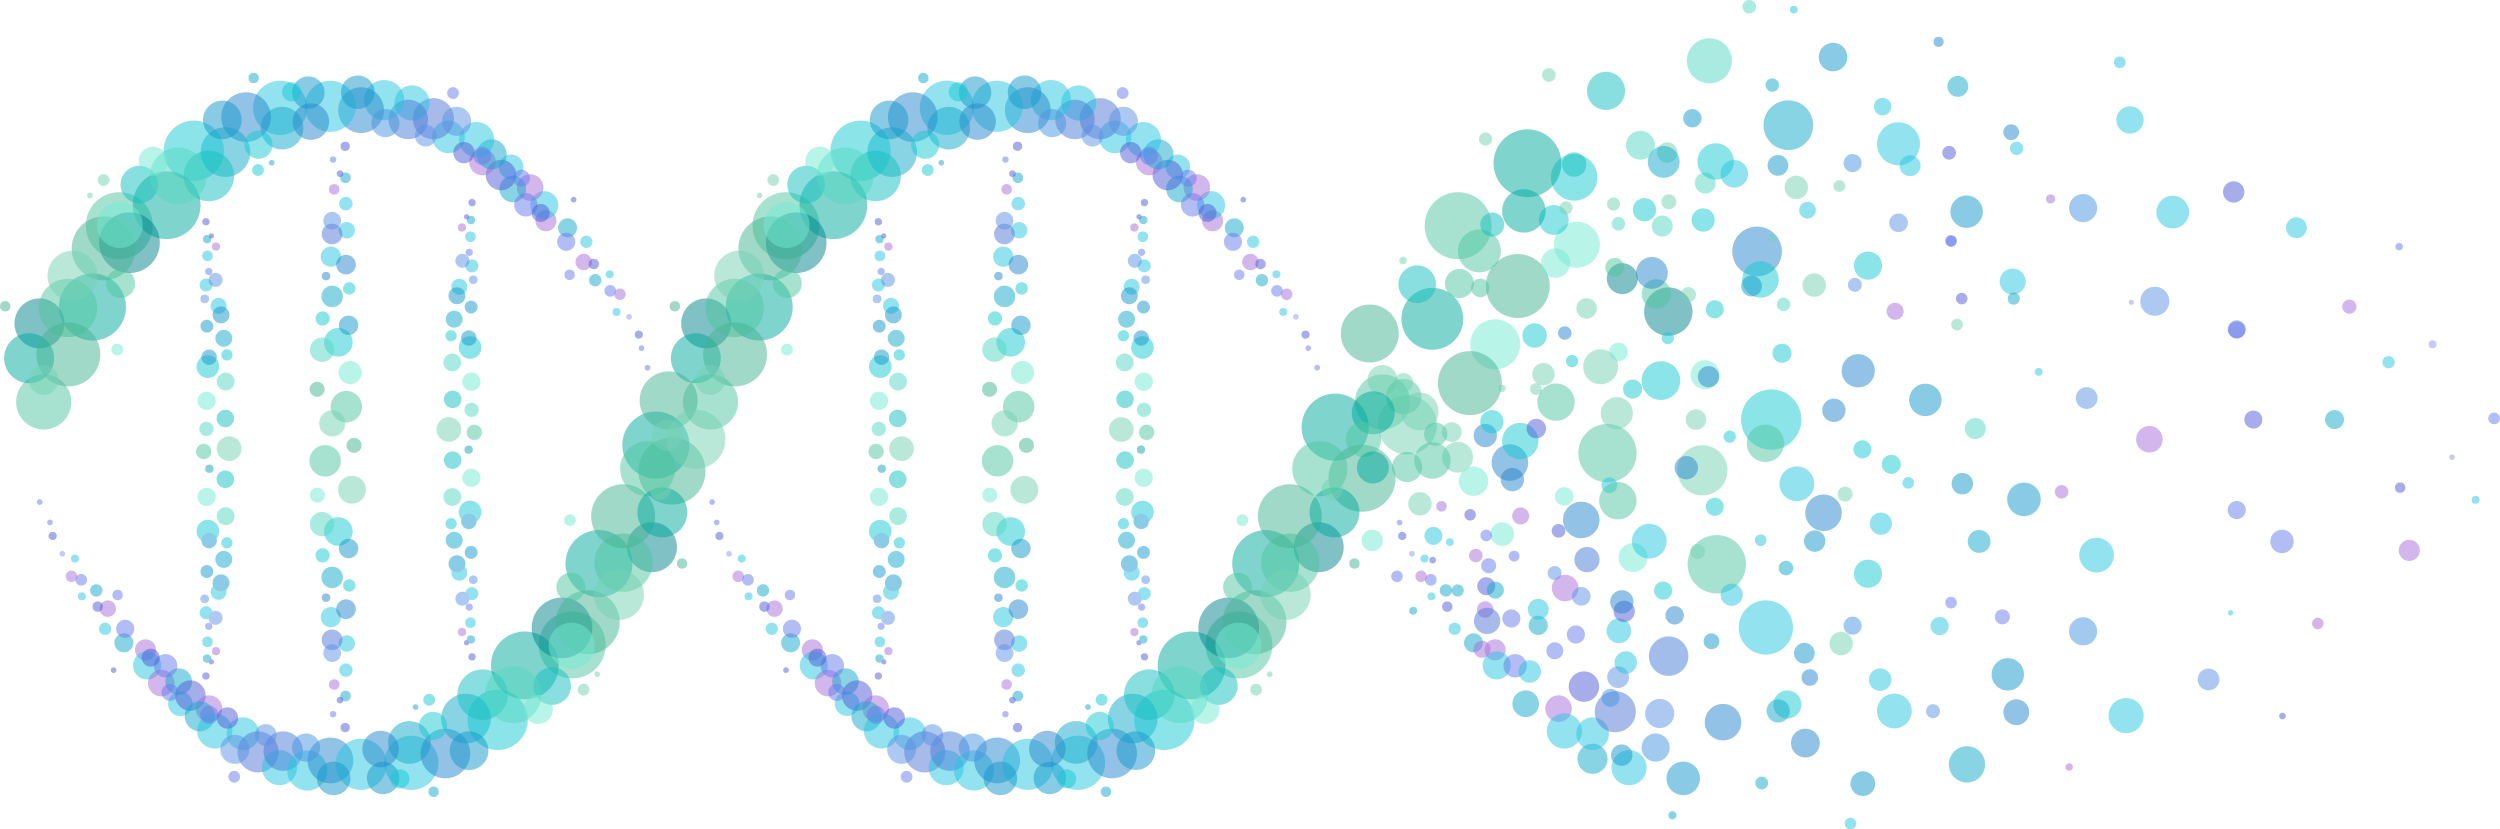 <svg id="Layer_1" data-name="Layer 1" xmlns="http://www.w3.org/2000/svg" viewBox="0 0 914.65 303.45"><defs><style>.cls-1,.cls-33{fill:#a66edb;}.cls-1,.cls-10,.cls-11,.cls-12,.cls-13,.cls-14,.cls-15,.cls-16,.cls-17,.cls-18,.cls-19,.cls-2,.cls-20,.cls-21,.cls-22,.cls-3,.cls-4,.cls-5,.cls-6,.cls-7,.cls-8,.cls-9{opacity:0.5;}.cls-2,.cls-25{fill:#27c6e0;}.cls-26,.cls-3{fill:#12aacd;}.cls-24,.cls-4{fill:#505bd8;}.cls-5{fill:#5177d6;}.cls-6{fill:#487cd8;}.cls-7{fill:#2786cc;}.cls-27,.cls-8{fill:#16cad3;}.cls-28,.cls-9{fill:#14c1c1;}.cls-10{fill:#4fc7a1;}.cls-11{fill:#00aa9e;}.cls-12{fill:#00858d;}.cls-13{fill:#44b592;}.cls-14,.cls-34{fill:#75ead4;}.cls-15{fill:#75d3b4;}.cls-16,.cls-29{fill:#55d8c2;}.cls-17,.cls-30{fill:#1598cc;}.cls-18{fill:#4694e0;}.cls-19,.cls-31{fill:#5c93e5;}.cls-20,.cls-32{fill:#667aed;}.cls-21{fill:#8f96f9;}.cls-23{fill:#12a3b2;}</style></defs><title>GenePeeks_DNA-2</title><circle class="cls-1" cx="297.18" cy="237.76" r="3.87"/><circle class="cls-2" cx="297.75" cy="243.45" r="5.15"/><circle class="cls-1" cx="302.93" cy="249.91" r="4.87"/><circle class="cls-3" cx="309.32" cy="249.38" r="4.88"/><circle class="cls-2" cx="309.92" cy="257.47" r="4.51"/><circle class="cls-4" cx="313.6" cy="254.49" r="5.57"/><circle class="cls-1" cx="320.39" cy="259.25" r="4.87"/><circle class="cls-3" cx="317.01" cy="262.06" r="5.51"/><circle class="cls-2" cx="322.52" cy="267.43" r="6.44"/><circle class="cls-2" cx="332.84" cy="268.43" r="5.98"/><circle class="cls-5" cx="338.33" cy="275.1" r="7.52"/><circle class="cls-2" cx="346.18" cy="280.85" r="6.43"/><circle class="cls-6" cx="347.55" cy="274.81" r="7.22"/><circle class="cls-2" cx="356.35" cy="281.89" r="7.35"/><circle class="cls-7" cx="364.81" cy="278.22" r="8.38"/><circle class="cls-2" cx="376.05" cy="279.64" r="9.36"/><circle class="cls-2" cx="394.4" cy="279.08" r="9.93"/><circle class="cls-3" cx="393.73" cy="271.63" r="7.81"/><circle class="cls-7" cx="406.88" cy="275.67" r="9.09"/><circle class="cls-3" cx="414.42" cy="262.89" r="9.09"/><circle class="cls-8" cx="426" cy="263.36" r="11.04"/><circle class="cls-9" cx="420.49" cy="254.15" r="9.25"/><circle class="cls-10" cx="453.27" cy="235.96" r="12.26"/><circle class="cls-11" cx="435.95" cy="243.44" r="12.41"/><circle class="cls-12" cx="449.53" cy="229.72" r="11.1"/><circle class="cls-12" cx="482.47" cy="200.2" r="9.14"/><circle class="cls-11" cx="463.07" cy="206.19" r="12.26"/><circle class="cls-10" cx="472.06" cy="205.86" r="10.68"/><circle class="cls-13" cx="471.9" cy="188.85" r="11.7"/><circle class="cls-13" cx="458.98" cy="227.64" r="11.7"/><circle class="cls-10" cx="452.78" cy="214.81" r="5.31"/><circle class="cls-14" cx="453.09" cy="236.2" r="8.41"/><circle class="cls-15" cx="470.36" cy="217.63" r="9.18"/><circle class="cls-9" cx="445.93" cy="251" r="6.88"/><circle class="cls-16" cx="431.67" cy="254.15" r="10.38"/><circle class="cls-14" cx="440.88" cy="259.56" r="5.31"/><circle class="cls-17" cx="415.56" cy="274.64" r="7.07"/><circle class="cls-8" cx="402.35" cy="265.58" r="5.16"/><circle class="cls-17" cx="384.09" cy="284.64" r="5.93"/><circle class="cls-7" cx="383.17" cy="274.04" r="6.68"/><circle class="cls-8" cx="390.24" cy="284.94" r="3.5"/><circle class="cls-17" cx="366" cy="284.78" r="6.14"/><circle class="cls-18" cx="355.9" cy="273.5" r="5.16"/><circle class="cls-19" cx="341.14" cy="268.91" r="3.99"/><circle class="cls-19" cx="329.86" cy="274.15" r="5.33"/><circle class="cls-4" cx="327.17" cy="262.68" r="3.91"/><circle class="cls-20" cx="320.49" cy="261.53" r="3.32"/><circle class="cls-20" cx="306.13" cy="253.31" r="3.11"/><circle class="cls-20" cx="304.51" cy="243.58" r="4.29"/><circle class="cls-4" cx="299.08" cy="240.61" r="3.3"/><circle class="cls-3" cx="289.26" cy="235.18" r="3.48"/><circle class="cls-20" cx="289.75" cy="230.05" r="3.32"/><circle class="cls-2" cx="282.37" cy="230.05" r="2.25"/><circle class="cls-1" cx="283.36" cy="222.68" r="3.01"/><circle class="cls-4" cx="279.67" cy="221.94" r="1.9"/><circle class="cls-3" cx="279.16" cy="216.01" r="2.27"/><circle class="cls-2" cx="273.86" cy="218.18" r="1.47"/><circle class="cls-20" cx="273.64" cy="212.12" r="2.14"/><circle class="cls-1" cx="270.09" cy="210.86" r="2.11"/><circle class="cls-2" cx="271.35" cy="204.38" r="1.47"/><circle class="cls-21" cx="266.74" cy="202.6" r="1.04"/><circle class="cls-4" cx="263.2" cy="196.09" r="1.5"/><circle class="cls-20" cx="262.21" cy="191.15" r="1.04"/><circle class="cls-1" cx="443.66" cy="80.76" r="3.87"/><circle class="cls-2" cx="443.09" cy="75.07" r="5.15"/><circle class="cls-1" cx="437.9" cy="68.61" r="4.87"/><circle class="cls-3" cx="431.52" cy="69.15" r="4.88"/><circle class="cls-2" cx="430.92" cy="61.05" r="4.51"/><circle class="cls-4" cx="427.24" cy="64.04" r="5.57"/><circle class="cls-1" cx="420.45" cy="59.27" r="4.87"/><circle class="cls-3" cx="423.82" cy="56.47" r="5.51"/><circle class="cls-2" cx="418.32" cy="51.09" r="6.44"/><circle class="cls-2" cx="407.99" cy="50.09" r="5.98"/><circle class="cls-5" cx="402.51" cy="43.42" r="7.52"/><circle class="cls-2" cx="394.66" cy="37.67" r="6.43"/><circle class="cls-6" cx="393.29" cy="43.71" r="7.22"/><circle class="cls-2" cx="384.49" cy="36.63" r="7.35"/><circle class="cls-7" cx="376.02" cy="40.3" r="8.38"/><circle class="cls-2" cx="364.79" cy="38.89" r="9.36"/><circle class="cls-2" cx="346.43" cy="39.44" r="9.93"/><circle class="cls-3" cx="347.11" cy="46.89" r="7.81"/><circle class="cls-7" cx="333.96" cy="42.85" r="9.09"/><circle class="cls-3" cx="326.42" cy="55.64" r="9.09"/><circle class="cls-8" cx="314.84" cy="55.16" r="11.04"/><circle class="cls-9" cx="320.35" cy="64.37" r="9.25"/><circle class="cls-10" cx="287.57" cy="82.57" r="12.26"/><circle class="cls-11" cx="304.89" cy="75.08" r="12.41"/><circle class="cls-12" cx="291.3" cy="88.8" r="11.1"/><circle class="cls-12" cx="258.36" cy="118.32" r="9.14"/><circle class="cls-11" cx="277.77" cy="112.33" r="12.26"/><circle class="cls-10" cx="259.93" cy="147.05" r="10.1"/><circle class="cls-11" cx="254.58" cy="131.05" r="9.14"/><circle class="cls-10" cx="268.78" cy="112.66" r="10.68"/><circle class="cls-13" cx="268.93" cy="129.67" r="11.7"/><circle class="cls-15" cx="259.88" cy="139.01" r="5.47"/><circle class="cls-13" cx="281.85" cy="90.88" r="11.7"/><circle class="cls-10" cx="288.06" cy="103.71" r="5.31"/><circle class="cls-14" cx="287.75" cy="82.32" r="8.41"/><circle class="cls-15" cx="270.48" cy="100.89" r="9.18"/><circle class="cls-9" cx="294.91" cy="67.53" r="6.88"/><circle class="cls-16" cx="309.17" cy="64.37" r="10.38"/><circle class="cls-14" cx="299.96" cy="58.96" r="5.31"/><circle class="cls-17" cx="325.28" cy="43.88" r="7.07"/><circle class="cls-8" cx="338.49" cy="52.95" r="5.16"/><circle class="cls-17" cx="356.74" cy="33.88" r="5.93"/><circle class="cls-7" cx="357.66" cy="44.48" r="6.68"/><circle class="cls-8" cx="350.6" cy="33.58" r="3.5"/><circle class="cls-17" cx="374.84" cy="33.75" r="6.14"/><circle class="cls-18" cx="384.94" cy="45.03" r="5.16"/><circle class="cls-19" cx="399.69" cy="49.62" r="3.99"/><circle class="cls-19" cx="410.98" cy="44.37" r="5.33"/><circle class="cls-4" cx="413.67" cy="55.85" r="3.91"/><circle class="cls-20" cx="420.35" cy="56.99" r="3.32"/><circle class="cls-20" cx="434.71" cy="65.21" r="3.11"/><circle class="cls-20" cx="436.33" cy="74.94" r="4.29"/><circle class="cls-4" cx="441.76" cy="77.91" r="3.3"/><circle class="cls-3" cx="451.58" cy="83.34" r="3.48"/><circle class="cls-20" cx="451.09" cy="88.47" r="3.32"/><circle class="cls-2" cx="458.46" cy="88.47" r="2.25"/><circle class="cls-1" cx="457.48" cy="95.85" r="3.01"/><circle class="cls-4" cx="461.17" cy="96.58" r="1.9"/><circle class="cls-3" cx="461.68" cy="102.52" r="2.27"/><circle class="cls-2" cx="466.98" cy="100.35" r="1.47"/><circle class="cls-20" cx="467.19" cy="106.41" r="2.14"/><circle class="cls-1" cx="470.75" cy="107.66" r="2.11"/><circle class="cls-2" cx="469.49" cy="114.14" r="1.47"/><circle class="cls-21" cx="474.1" cy="115.92" r="1.04"/><circle class="cls-4" cx="477.64" cy="122.43" r="1.5"/><circle class="cls-20" cx="478.63" cy="127.38" r="1.04"/><circle class="cls-4" cx="372.28" cy="266.18" r="1.71"/><circle class="cls-2" cx="372.53" cy="245.18" r="2.46"/><circle class="cls-2" cx="372.86" cy="235.44" r="3.01"/><circle class="cls-5" cx="367.48" cy="234.08" r="3.79"/><circle class="cls-2" cx="367.05" cy="225.78" r="3.71"/><circle class="cls-7" cx="372.59" cy="222.87" r="3.6"/><circle class="cls-3" cx="367.53" cy="211.24" r="3.94"/><circle class="cls-8" cx="369.78" cy="194.46" r="5.25"/><circle class="cls-10" cx="364.96" cy="168.6" r="5.76"/><circle class="cls-13" cx="375.53" cy="162.93" r="2.76"/><circle class="cls-16" cx="363.85" cy="191.75" r="4.47"/><circle class="cls-17" cx="373.53" cy="200.68" r="3.56"/><circle class="cls-8" cx="364.03" cy="203.18" r="2.6"/><circle class="cls-8" cx="373.78" cy="214.18" r="2.27"/><circle class="cls-19" cx="367.53" cy="238.93" r="3.25"/><circle class="cls-20" cx="367.85" cy="261.3" r="1.18"/><circle class="cls-3" cx="372.4" cy="254.65" r="1.94"/><circle class="cls-4" cx="370.4" cy="256.15" r="1.22"/><circle class="cls-1" cx="368.28" cy="250.43" r="1.92"/><circle class="cls-14" cx="362.11" cy="181.14" r="2.74"/><circle class="cls-15" cx="374.78" cy="179.18" r="5.12"/><circle class="cls-7" cx="365.28" cy="218.68" r="1.56"/><circle class="cls-4" cx="372.28" cy="53.51" r="1.71"/><circle class="cls-2" cx="372.53" cy="74.51" r="2.46"/><circle class="cls-2" cx="372.86" cy="84.24" r="3.01"/><circle class="cls-5" cx="367.48" cy="85.61" r="3.79"/><circle class="cls-2" cx="367.05" cy="93.9" r="3.71"/><circle class="cls-7" cx="372.59" cy="96.81" r="3.6"/><circle class="cls-3" cx="367.53" cy="108.45" r="3.94"/><circle class="cls-8" cx="369.78" cy="125.23" r="5.25"/><circle class="cls-10" cx="372.71" cy="148.78" r="5.76"/><circle class="cls-13" cx="362.03" cy="142.43" r="2.76"/><circle class="cls-16" cx="363.85" cy="127.94" r="4.47"/><circle class="cls-17" cx="373.53" cy="119.01" r="3.56"/><circle class="cls-8" cx="364.03" cy="116.51" r="2.6"/><circle class="cls-8" cx="373.78" cy="105.51" r="2.27"/><circle class="cls-19" cx="367.53" cy="80.76" r="3.25"/><circle class="cls-20" cx="367.85" cy="58.38" r="1.18"/><circle class="cls-3" cx="372.4" cy="65.04" r="1.94"/><circle class="cls-4" cx="370.4" cy="63.53" r="1.22"/><circle class="cls-1" cx="368.28" cy="69.26" r="1.92"/><circle class="cls-14" cx="374.11" cy="136.3" r="4.24"/><circle class="cls-15" cx="367.57" cy="154.89" r="4.81"/><circle class="cls-7" cx="365.28" cy="101.01" r="1.56"/><circle class="cls-16" cx="418.53" cy="149.93" r="2.62"/><circle class="cls-4" cx="418.71" cy="74.13" r="1.35"/><circle class="cls-2" cx="418.13" cy="86.62" r="1.94"/><circle class="cls-2" cx="418.65" cy="97.27" r="2.38"/><circle class="cls-2" cx="414.05" cy="104.91" r="2.93"/><circle class="cls-3" cx="412.17" cy="116.78" r="3.11"/><circle class="cls-8" cx="417.99" cy="127.13" r="4.15"/><circle class="cls-9" cx="411.61" cy="146.1" r="3.22"/><circle class="cls-15" cx="410.23" cy="157.15" r="4.52"/><circle class="cls-16" cx="411.49" cy="132.6" r="3.27"/><circle class="cls-17" cx="417.53" cy="123.68" r="2.82"/><circle class="cls-8" cx="411.03" cy="122.84" r="2.06"/><circle class="cls-17" cx="418.36" cy="112.34" r="2.36"/><circle class="cls-17" cx="413.19" cy="108.21" r="3.1"/><circle class="cls-19" cx="419.15" cy="102.35" r="1.59"/><circle class="cls-19" cx="415.17" cy="95.41" r="2.57"/><circle class="cls-20" cx="417.67" cy="92.33" r="1.32"/><circle class="cls-3" cx="418.29" cy="80.49" r="1.54"/><circle class="cls-4" cx="416.7" cy="79.3" r="0.96"/><circle class="cls-1" cx="415.02" cy="83.22" r="1.52"/><circle class="cls-14" cx="418.45" cy="139.64" r="3.35"/><circle class="cls-10" cx="419.53" cy="158.18" r="2.81"/><g class="cls-22"><circle class="cls-23" cx="417.45" cy="164.5" r="1.54"/><circle class="cls-24" cx="418.71" cy="240.32" r="1.35"/><circle class="cls-25" cx="418.13" cy="227.82" r="1.94"/><circle class="cls-25" cx="418.65" cy="217.18" r="2.38"/><circle class="cls-25" cx="414.05" cy="209.53" r="2.93"/><circle class="cls-26" cx="412.17" cy="197.66" r="3.11"/><circle class="cls-27" cx="417.99" cy="187.32" r="4.15"/><circle class="cls-28" cx="411.61" cy="168.34" r="3.22"/><circle class="cls-29" cx="411.49" cy="181.84" r="3.27"/><circle class="cls-30" cx="417.53" cy="190.77" r="2.82"/><circle class="cls-27" cx="411.03" cy="191.6" r="2.06"/><circle class="cls-30" cx="418.36" cy="202.1" r="2.36"/><circle class="cls-30" cx="413.19" cy="206.24" r="3.1"/><circle class="cls-31" cx="419.15" cy="212.09" r="1.59"/><circle class="cls-31" cx="415.17" cy="219.04" r="2.57"/><circle class="cls-32" cx="417.67" cy="222.12" r="1.32"/><circle class="cls-26" cx="418.29" cy="233.95" r="1.54"/><circle class="cls-24" cx="416.7" cy="235.15" r="0.96"/><circle class="cls-33" cx="415.02" cy="231.23" r="1.52"/><circle class="cls-34" cx="418.45" cy="174.8" r="3.35"/></g><circle class="cls-16" cx="321.52" cy="156.93" r="2.62"/><circle class="cls-4" cx="321.34" cy="81.13" r="1.35"/><circle class="cls-2" cx="321.92" cy="93.62" r="1.94"/><circle class="cls-2" cx="321.4" cy="104.27" r="2.38"/><circle class="cls-2" cx="325.99" cy="111.91" r="2.93"/><circle class="cls-3" cx="327.88" cy="123.78" r="3.11"/><circle class="cls-8" cx="322.05" cy="134.13" r="4.15"/><circle class="cls-9" cx="328.44" cy="153.1" r="3.22"/><circle class="cls-15" cx="329.82" cy="164.15" r="4.52"/><circle class="cls-16" cx="328.56" cy="139.6" r="3.27"/><circle class="cls-17" cx="322.52" cy="130.68" r="2.82"/><circle class="cls-8" cx="329.02" cy="129.84" r="2.06"/><circle class="cls-17" cx="321.69" cy="119.34" r="2.36"/><circle class="cls-17" cx="326.86" cy="115.21" r="3.1"/><circle class="cls-19" cx="320.9" cy="109.35" r="1.59"/><circle class="cls-19" cx="324.87" cy="102.41" r="2.57"/><circle class="cls-20" cx="322.38" cy="99.33" r="1.32"/><circle class="cls-3" cx="321.76" cy="87.49" r="1.54"/><circle class="cls-4" cx="323.34" cy="86.3" r="0.96"/><circle class="cls-1" cx="325.03" cy="90.22" r="1.52"/><circle class="cls-14" cx="321.59" cy="146.64" r="3.35"/><circle class="cls-10" cx="320.52" cy="165.18" r="2.81"/><g class="cls-22"><circle class="cls-23" cx="322.59" cy="171.5" r="1.54"/><circle class="cls-24" cx="321.34" cy="247.32" r="1.35"/><circle class="cls-25" cx="321.92" cy="234.82" r="1.94"/><circle class="cls-25" cx="321.4" cy="224.18" r="2.38"/><circle class="cls-25" cx="325.99" cy="216.53" r="2.93"/><circle class="cls-26" cx="327.88" cy="204.66" r="3.11"/><circle class="cls-27" cx="322.05" cy="194.32" r="4.15"/><circle class="cls-28" cx="328.44" cy="175.34" r="3.22"/><circle class="cls-29" cx="328.56" cy="188.84" r="3.27"/><circle class="cls-30" cx="322.52" cy="197.77" r="2.82"/><circle class="cls-27" cx="329.02" cy="198.6" r="2.06"/><circle class="cls-30" cx="321.69" cy="209.1" r="2.36"/><circle class="cls-30" cx="326.86" cy="213.24" r="3.1"/><circle class="cls-31" cx="320.9" cy="219.09" r="1.59"/><circle class="cls-31" cx="324.87" cy="226.04" r="2.57"/><circle class="cls-32" cx="322.38" cy="229.12" r="1.32"/><circle class="cls-26" cx="321.76" cy="240.95" r="1.54"/><circle class="cls-24" cx="323.34" cy="242.15" r="0.96"/><circle class="cls-33" cx="325.03" cy="238.23" r="1.52"/><circle class="cls-34" cx="321.59" cy="181.8" r="3.35"/></g><circle class="cls-4" cx="126.28" cy="266.18" r="1.71"/><circle class="cls-2" cx="126.53" cy="245.18" r="2.46"/><circle class="cls-2" cx="126.86" cy="235.44" r="3.01"/><circle class="cls-5" cx="121.48" cy="234.08" r="3.79"/><circle class="cls-2" cx="121.05" cy="225.78" r="3.71"/><circle class="cls-7" cx="126.59" cy="222.87" r="3.6"/><circle class="cls-3" cx="121.53" cy="211.24" r="3.94"/><circle class="cls-8" cx="123.78" cy="194.46" r="5.25"/><circle class="cls-10" cx="118.96" cy="168.6" r="5.76"/><circle class="cls-13" cx="129.53" cy="162.93" r="2.76"/><circle class="cls-16" cx="117.85" cy="191.75" r="4.47"/><circle class="cls-17" cx="127.53" cy="200.68" r="3.56"/><circle class="cls-8" cx="118.03" cy="203.18" r="2.6"/><circle class="cls-8" cx="127.78" cy="214.18" r="2.27"/><circle class="cls-19" cx="121.53" cy="238.93" r="3.25"/><circle class="cls-20" cx="121.85" cy="261.3" r="1.18"/><circle class="cls-3" cx="126.4" cy="254.65" r="1.94"/><circle class="cls-4" cx="124.4" cy="256.15" r="1.22"/><circle class="cls-1" cx="122.28" cy="250.43" r="1.92"/><circle class="cls-14" cx="116.11" cy="181.14" r="2.74"/><circle class="cls-15" cx="128.78" cy="179.18" r="5.12"/><circle class="cls-7" cx="119.28" cy="218.68" r="1.56"/><circle class="cls-4" cx="126.28" cy="53.51" r="1.71"/><circle class="cls-2" cx="126.53" cy="74.51" r="2.46"/><circle class="cls-2" cx="126.86" cy="84.24" r="3.01"/><circle class="cls-5" cx="121.48" cy="85.61" r="3.79"/><circle class="cls-2" cx="121.05" cy="93.9" r="3.71"/><circle class="cls-7" cx="126.59" cy="96.81" r="3.6"/><circle class="cls-3" cx="121.53" cy="108.45" r="3.94"/><circle class="cls-8" cx="123.78" cy="125.23" r="5.25"/><circle class="cls-10" cx="126.71" cy="148.78" r="5.76"/><circle class="cls-13" cx="116.03" cy="142.43" r="2.76"/><circle class="cls-16" cx="117.85" cy="127.94" r="4.47"/><circle class="cls-17" cx="127.53" cy="119.01" r="3.56"/><circle class="cls-8" cx="118.03" cy="116.51" r="2.6"/><circle class="cls-8" cx="127.78" cy="105.51" r="2.27"/><circle class="cls-19" cx="121.53" cy="80.76" r="3.25"/><circle class="cls-20" cx="121.85" cy="58.38" r="1.18"/><circle class="cls-3" cx="126.4" cy="65.04" r="1.94"/><circle class="cls-4" cx="124.4" cy="63.53" r="1.22"/><circle class="cls-1" cx="122.28" cy="69.26" r="1.92"/><circle class="cls-14" cx="128.11" cy="136.3" r="4.24"/><circle class="cls-15" cx="121.57" cy="154.89" r="4.81"/><circle class="cls-7" cx="119.28" cy="101.01" r="1.56"/><circle class="cls-16" cx="172.53" cy="149.93" r="2.62"/><circle class="cls-4" cx="172.71" cy="74.13" r="1.35"/><circle class="cls-2" cx="172.13" cy="86.62" r="1.94"/><circle class="cls-2" cx="172.65" cy="97.27" r="2.38"/><circle class="cls-2" cx="168.05" cy="104.91" r="2.93"/><circle class="cls-3" cx="166.17" cy="116.78" r="3.11"/><circle class="cls-8" cx="171.99" cy="127.13" r="4.15"/><circle class="cls-9" cx="165.61" cy="146.1" r="3.22"/><circle class="cls-15" cx="164.23" cy="157.15" r="4.52"/><circle class="cls-16" cx="165.49" cy="132.6" r="3.27"/><circle class="cls-17" cx="171.53" cy="123.68" r="2.82"/><circle class="cls-8" cx="165.03" cy="122.84" r="2.06"/><circle class="cls-17" cx="172.36" cy="112.34" r="2.36"/><circle class="cls-17" cx="167.19" cy="108.21" r="3.1"/><circle class="cls-19" cx="173.15" cy="102.35" r="1.59"/><circle class="cls-19" cx="169.17" cy="95.41" r="2.57"/><circle class="cls-20" cx="171.67" cy="92.33" r="1.32"/><circle class="cls-3" cx="172.29" cy="80.49" r="1.54"/><circle class="cls-4" cx="170.7" cy="79.3" r="0.96"/><circle class="cls-1" cx="169.02" cy="83.22" r="1.52"/><circle class="cls-14" cx="172.45" cy="139.64" r="3.35"/><circle class="cls-10" cx="173.53" cy="158.18" r="2.81"/><g class="cls-22"><circle class="cls-23" cx="171.45" cy="164.5" r="1.54"/><circle class="cls-24" cx="172.71" cy="240.32" r="1.35"/><circle class="cls-25" cx="172.13" cy="227.82" r="1.94"/><circle class="cls-25" cx="172.65" cy="217.18" r="2.38"/><circle class="cls-25" cx="168.05" cy="209.53" r="2.93"/><circle class="cls-26" cx="166.17" cy="197.66" r="3.11"/><circle class="cls-27" cx="171.99" cy="187.32" r="4.15"/><circle class="cls-28" cx="165.61" cy="168.34" r="3.22"/><circle class="cls-29" cx="165.49" cy="181.84" r="3.27"/><circle class="cls-30" cx="171.53" cy="190.77" r="2.82"/><circle class="cls-27" cx="165.03" cy="191.6" r="2.06"/><circle class="cls-30" cx="172.36" cy="202.1" r="2.36"/><circle class="cls-30" cx="167.19" cy="206.24" r="3.1"/><circle class="cls-31" cx="173.15" cy="212.09" r="1.59"/><circle class="cls-31" cx="169.17" cy="219.04" r="2.57"/><circle class="cls-32" cx="171.67" cy="222.12" r="1.32"/><circle class="cls-26" cx="172.29" cy="233.95" r="1.54"/><circle class="cls-24" cx="170.7" cy="235.15" r="0.96"/><circle class="cls-33" cx="169.02" cy="231.23" r="1.52"/><circle class="cls-34" cx="172.45" cy="174.8" r="3.35"/></g><circle class="cls-16" cx="75.52" cy="156.93" r="2.62"/><circle class="cls-4" cx="75.34" cy="81.13" r="1.35"/><circle class="cls-2" cx="75.92" cy="93.62" r="1.94"/><circle class="cls-2" cx="75.4" cy="104.27" r="2.38"/><circle class="cls-2" cx="79.99" cy="111.91" r="2.93"/><circle class="cls-3" cx="81.88" cy="123.78" r="3.11"/><circle class="cls-8" cx="76.05" cy="134.13" r="4.15"/><circle class="cls-9" cx="82.44" cy="153.1" r="3.22"/><circle class="cls-15" cx="83.82" cy="164.15" r="4.52"/><circle class="cls-16" cx="82.56" cy="139.6" r="3.27"/><circle class="cls-17" cx="76.52" cy="130.68" r="2.82"/><circle class="cls-8" cx="83.02" cy="129.84" r="2.06"/><circle class="cls-17" cx="75.69" cy="119.34" r="2.36"/><circle class="cls-17" cx="80.86" cy="115.21" r="3.1"/><circle class="cls-19" cx="74.9" cy="109.35" r="1.59"/><circle class="cls-19" cx="78.87" cy="102.41" r="2.57"/><circle class="cls-20" cx="76.38" cy="99.33" r="1.32"/><circle class="cls-3" cx="75.76" cy="87.49" r="1.54"/><circle class="cls-4" cx="77.34" cy="86.3" r="0.96"/><circle class="cls-1" cx="79.03" cy="90.22" r="1.52"/><circle class="cls-14" cx="75.59" cy="146.64" r="3.35"/><circle class="cls-10" cx="74.52" cy="165.18" r="2.81"/><g class="cls-22"><circle class="cls-23" cx="76.59" cy="171.5" r="1.54"/><circle class="cls-24" cx="75.34" cy="247.32" r="1.35"/><circle class="cls-25" cx="75.92" cy="234.82" r="1.94"/><circle class="cls-25" cx="75.4" cy="224.18" r="2.38"/><circle class="cls-25" cx="79.99" cy="216.53" r="2.93"/><circle class="cls-26" cx="81.88" cy="204.66" r="3.11"/><circle class="cls-27" cx="76.05" cy="194.32" r="4.15"/><circle class="cls-28" cx="82.44" cy="175.34" r="3.22"/><circle class="cls-29" cx="82.56" cy="188.84" r="3.27"/><circle class="cls-30" cx="76.52" cy="197.77" r="2.82"/><circle class="cls-27" cx="83.02" cy="198.6" r="2.06"/><circle class="cls-30" cx="75.69" cy="209.1" r="2.36"/><circle class="cls-30" cx="80.86" cy="213.24" r="3.1"/><circle class="cls-31" cx="74.9" cy="219.09" r="1.59"/><circle class="cls-31" cx="78.87" cy="226.04" r="2.57"/><circle class="cls-32" cx="76.38" cy="229.12" r="1.32"/><circle class="cls-26" cx="75.76" cy="240.95" r="1.54"/><circle class="cls-24" cx="77.34" cy="242.15" r="0.96"/><circle class="cls-33" cx="79.03" cy="238.23" r="1.52"/><circle class="cls-34" cx="75.59" cy="181.8" r="3.35"/></g><circle class="cls-1" cx="53.25" cy="237.76" r="3.87"/><circle class="cls-2" cx="53.82" cy="243.45" r="5.15"/><circle class="cls-1" cx="59" cy="249.91" r="4.87"/><circle class="cls-3" cx="65.39" cy="249.38" r="4.88"/><circle class="cls-2" cx="65.99" cy="257.47" r="4.51"/><circle class="cls-4" cx="69.67" cy="254.49" r="5.57"/><circle class="cls-1" cx="76.46" cy="259.25" r="4.87"/><circle class="cls-3" cx="73.08" cy="262.06" r="5.51"/><circle class="cls-2" cx="78.59" cy="267.43" r="6.44"/><circle class="cls-2" cx="88.91" cy="268.43" r="5.98"/><circle class="cls-5" cx="94.4" cy="275.1" r="7.52"/><circle class="cls-2" cx="102.25" cy="280.85" r="6.43"/><circle class="cls-6" cx="103.62" cy="274.81" r="7.22"/><circle class="cls-2" cx="112.42" cy="281.89" r="7.35"/><circle class="cls-7" cx="120.88" cy="278.22" r="8.38"/><circle class="cls-2" cx="132.12" cy="279.64" r="9.36"/><circle class="cls-2" cx="150.48" cy="279.08" r="9.93"/><circle class="cls-3" cx="149.8" cy="271.63" r="7.81"/><circle class="cls-7" cx="162.95" cy="275.67" r="9.09"/><circle class="cls-3" cx="170.49" cy="262.89" r="9.09"/><circle class="cls-8" cx="182.07" cy="263.36" r="11.04"/><circle class="cls-9" cx="176.56" cy="254.15" r="9.25"/><circle class="cls-10" cx="209.34" cy="235.96" r="12.26"/><circle class="cls-11" cx="192.02" cy="243.44" r="12.41"/><circle class="cls-12" cx="205.6" cy="229.72" r="11.1"/><circle class="cls-12" cx="238.54" cy="200.2" r="9.14"/><circle class="cls-11" cx="219.14" cy="206.19" r="12.26"/><circle class="cls-10" cx="228.13" cy="205.86" r="10.68"/><circle class="cls-13" cx="227.98" cy="188.85" r="11.7"/><circle class="cls-13" cx="215.05" cy="227.64" r="11.7"/><circle class="cls-10" cx="208.85" cy="214.81" r="5.31"/><circle class="cls-14" cx="209.16" cy="236.2" r="8.41"/><circle class="cls-15" cx="226.43" cy="217.63" r="9.18"/><circle class="cls-9" cx="202" cy="251" r="6.88"/><circle class="cls-16" cx="187.74" cy="254.15" r="10.38"/><circle class="cls-14" cx="196.95" cy="259.56" r="5.31"/><circle class="cls-17" cx="171.63" cy="274.64" r="7.07"/><circle class="cls-8" cx="158.42" cy="265.58" r="5.16"/><circle class="cls-17" cx="140.17" cy="284.64" r="5.93"/><circle class="cls-7" cx="139.24" cy="274.04" r="6.68"/><circle class="cls-8" cx="146.31" cy="284.94" r="3.5"/><circle class="cls-17" cx="122.07" cy="284.78" r="6.14"/><circle class="cls-18" cx="111.97" cy="273.5" r="5.16"/><circle class="cls-19" cx="97.22" cy="268.91" r="3.99"/><circle class="cls-19" cx="85.93" cy="274.15" r="5.33"/><circle class="cls-4" cx="83.24" cy="262.68" r="3.91"/><circle class="cls-20" cx="76.56" cy="261.53" r="3.32"/><circle class="cls-20" cx="62.2" cy="253.31" r="3.11"/><circle class="cls-20" cx="60.58" cy="243.58" r="4.29"/><circle class="cls-4" cx="55.15" cy="240.61" r="3.3"/><circle class="cls-3" cx="45.33" cy="235.18" r="3.48"/><circle class="cls-20" cx="45.82" cy="230.05" r="3.32"/><circle class="cls-2" cx="38.45" cy="230.05" r="2.25"/><circle class="cls-1" cx="39.43" cy="222.68" r="3.01"/><circle class="cls-4" cx="35.74" cy="221.94" r="1.9"/><circle class="cls-3" cx="35.23" cy="216.01" r="2.27"/><circle class="cls-2" cx="29.93" cy="218.18" r="1.47"/><circle class="cls-20" cx="29.72" cy="212.12" r="2.14"/><circle class="cls-1" cx="26.16" cy="210.86" r="2.11"/><circle class="cls-2" cx="27.42" cy="204.38" r="1.47"/><circle class="cls-21" cx="22.81" cy="202.6" r="1.04"/><circle class="cls-4" cx="19.27" cy="196.09" r="1.5"/><circle class="cls-20" cx="18.28" cy="191.15" r="1.04"/><circle class="cls-1" cx="199.73" cy="80.76" r="3.87"/><circle class="cls-2" cx="199.16" cy="75.07" r="5.15"/><circle class="cls-1" cx="193.98" cy="68.61" r="4.87"/><circle class="cls-3" cx="187.59" cy="69.15" r="4.88"/><circle class="cls-2" cx="186.99" cy="61.05" r="4.51"/><circle class="cls-4" cx="183.31" cy="64.04" r="5.57"/><circle class="cls-1" cx="176.52" cy="59.27" r="4.87"/><circle class="cls-3" cx="179.89" cy="56.47" r="5.51"/><circle class="cls-2" cx="174.39" cy="51.09" r="6.44"/><circle class="cls-2" cx="164.07" cy="50.09" r="5.98"/><circle class="cls-5" cx="158.58" cy="43.42" r="7.52"/><circle class="cls-2" cx="150.73" cy="37.67" r="6.43"/><circle class="cls-6" cx="149.36" cy="43.71" r="7.22"/><circle class="cls-2" cx="140.56" cy="36.63" r="7.35"/><circle class="cls-7" cx="132.1" cy="40.3" r="8.38"/><circle class="cls-2" cx="120.86" cy="38.89" r="9.36"/><circle class="cls-2" cx="102.5" cy="39.44" r="9.93"/><circle class="cls-3" cx="103.18" cy="46.89" r="7.81"/><circle class="cls-7" cx="90.03" cy="42.85" r="9.09"/><circle class="cls-3" cx="82.49" cy="55.64" r="9.09"/><circle class="cls-8" cx="70.91" cy="55.16" r="11.04"/><circle class="cls-9" cx="76.42" cy="64.37" r="9.25"/><circle class="cls-10" cx="43.64" cy="82.57" r="12.26"/><circle class="cls-11" cx="60.96" cy="75.08" r="12.41"/><circle class="cls-12" cx="47.37" cy="88.8" r="11.1"/><circle class="cls-12" cx="14.44" cy="118.32" r="9.14"/><circle class="cls-11" cx="33.84" cy="112.33" r="12.26"/><circle class="cls-10" cx="16" cy="147.05" r="10.1"/><circle class="cls-11" cx="10.65" cy="131.05" r="9.14"/><circle class="cls-10" cx="24.85" cy="112.66" r="10.68"/><circle class="cls-13" cx="25" cy="129.67" r="11.7"/><circle class="cls-15" cx="15.95" cy="139.01" r="5.47"/><circle class="cls-13" cx="37.92" cy="90.88" r="11.7"/><circle class="cls-10" cx="44.13" cy="103.71" r="5.31"/><circle class="cls-14" cx="43.82" cy="82.32" r="8.41"/><circle class="cls-15" cx="26.55" cy="100.89" r="9.18"/><circle class="cls-9" cx="50.98" cy="67.53" r="6.88"/><circle class="cls-16" cx="65.24" cy="64.37" r="10.38"/><circle class="cls-14" cx="56.03" cy="58.96" r="5.31"/><circle class="cls-17" cx="81.35" cy="43.88" r="7.07"/><circle class="cls-8" cx="94.56" cy="52.95" r="5.16"/><circle class="cls-17" cx="112.81" cy="33.88" r="5.93"/><circle class="cls-7" cx="113.73" cy="44.48" r="6.68"/><circle class="cls-8" cx="106.67" cy="33.58" r="3.5"/><circle class="cls-17" cx="130.91" cy="33.75" r="6.14"/><circle class="cls-18" cx="141.01" cy="45.03" r="5.16"/><circle class="cls-19" cx="155.76" cy="49.62" r="3.99"/><circle class="cls-19" cx="167.05" cy="44.37" r="5.33"/><circle class="cls-4" cx="169.74" cy="55.85" r="3.91"/><circle class="cls-20" cx="176.42" cy="56.99" r="3.32"/><circle class="cls-20" cx="190.78" cy="65.21" r="3.11"/><circle class="cls-20" cx="192.4" cy="74.94" r="4.29"/><circle class="cls-4" cx="197.83" cy="77.91" r="3.3"/><circle class="cls-3" cx="207.65" cy="83.34" r="3.48"/><circle class="cls-20" cx="207.16" cy="88.47" r="3.32"/><circle class="cls-2" cx="214.53" cy="88.47" r="2.25"/><circle class="cls-1" cx="213.55" cy="95.85" r="3.01"/><circle class="cls-4" cx="217.24" cy="96.58" r="1.9"/><circle class="cls-3" cx="217.75" cy="102.52" r="2.27"/><circle class="cls-2" cx="223.05" cy="100.35" r="1.47"/><circle class="cls-20" cx="223.26" cy="106.41" r="2.14"/><circle class="cls-1" cx="226.82" cy="107.66" r="2.11"/><circle class="cls-2" cx="225.56" cy="114.14" r="1.47"/><circle class="cls-21" cx="230.17" cy="115.92" r="1.04"/><circle class="cls-4" cx="233.71" cy="122.43" r="1.5"/><circle class="cls-20" cx="234.7" cy="127.38" r="1.04"/><circle class="cls-11" cx="239.96" cy="162.83" r="12.28"/><circle class="cls-13" cx="245.86" cy="172.34" r="12.28"/><circle class="cls-13" cx="244.63" cy="146.49" r="10.61"/><circle class="cls-15" cx="254.59" cy="160.71" r="10.82"/><circle class="cls-10" cx="236.98" cy="171.48" r="10.1"/><circle class="cls-11" cx="242.33" cy="187.47" r="9.14"/><circle class="cls-15" cx="241.52" cy="178.95" r="3.92"/><circle class="cls-15" cx="244.05" cy="159.29" r="5.67"/><circle class="cls-1" cx="547.01" cy="237.76" r="3.87"/><circle class="cls-2" cx="547.58" cy="243.45" r="5.15"/><circle class="cls-1" cx="572.61" cy="215.14" r="4.87"/><circle class="cls-3" cx="558.19" cy="257.47" r="4.88"/><circle class="cls-2" cx="592.29" cy="230.8" r="4.51"/><circle class="cls-4" cx="579.5" cy="251.2" r="5.57"/><circle class="cls-1" cx="570.22" cy="259.25" r="4.87"/><circle class="cls-3" cx="582.64" cy="277.61" r="5.51"/><circle class="cls-2" cx="572.35" cy="267.43" r="6.44"/><circle class="cls-2" cx="582.67" cy="268.43" r="5.98"/><circle class="cls-5" cx="590.97" cy="260.38" r="7.52"/><circle class="cls-2" cx="596.01" cy="280.85" r="6.43"/><circle class="cls-6" cx="610.49" cy="240.06" r="7.22"/><circle class="cls-2" cx="646.06" cy="229.56" r="9.93"/><circle class="cls-3" cx="644.54" cy="286.46" r="2.33"/><circle class="cls-7" cx="660.52" cy="271.86" r="5.27"/><circle class="cls-8" cx="653.92" cy="257.76" r="5.16"/><circle class="cls-17" cx="704.41" cy="146.31" r="5.93"/><circle class="cls-7" cx="630.38" cy="264.21" r="6.68"/><circle class="cls-8" cx="597.31" cy="142.35" r="3.5"/><circle class="cls-17" cx="615.83" cy="284.78" r="6.14"/><circle class="cls-18" cx="605.73" cy="273.5" r="5.16"/><circle class="cls-19" cx="591.99" cy="247.74" r="3.99"/><circle class="cls-19" cx="607.23" cy="261.04" r="5.33"/><circle class="cls-4" cx="594.23" cy="223.66" r="3.91"/><circle class="cls-20" cx="576.55" cy="232.14" r="3.32"/><circle class="cls-20" cx="568.85" cy="238.09" r="3.11"/><circle class="cls-20" cx="554.34" cy="243.58" r="4.29"/><circle class="cls-4" cx="543.76" cy="214.48" r="3.3"/><circle class="cls-3" cx="539.09" cy="235.18" r="3.48"/><circle class="cls-20" cx="552.94" cy="226.28" r="3.32"/><circle class="cls-2" cx="532.21" cy="230.05" r="2.25"/><circle class="cls-1" cx="543.37" cy="223.01" r="3.01"/><circle class="cls-4" cx="529.5" cy="221.94" r="1.9"/><circle class="cls-3" cx="528.99" cy="216.01" r="2.27"/><circle class="cls-2" cx="523.69" cy="218.18" r="1.47"/><circle class="cls-20" cx="523.48" cy="212.12" r="2.14"/><circle class="cls-1" cx="519.92" cy="210.86" r="2.11"/><circle class="cls-2" cx="521.18" cy="204.38" r="1.47"/><circle class="cls-21" cx="516.57" cy="202.6" r="1.04"/><circle class="cls-4" cx="513.03" cy="196.09" r="1.5"/><circle class="cls-20" cx="512.04" cy="191.15" r="1.04"/><circle class="cls-1" cx="881.46" cy="201.37" r="3.87"/><circle class="cls-1" cx="786.38" cy="160.71" r="4.87"/><circle class="cls-1" cx="859.54" cy="112.19" r="2.6"/><circle class="cls-2" cx="840.16" cy="83.33" r="3.82"/><circle class="cls-2" cx="794.92" cy="77.6" r="5.98"/><circle class="cls-2" cx="779.28" cy="43.88" r="5.01"/><circle class="cls-7" cx="735.82" cy="48.37" r="2.89"/><circle class="cls-2" cx="736.37" cy="103.01" r="4.77"/><circle class="cls-2" cx="694.58" cy="52.61" r="7.87"/><circle class="cls-3" cx="716.29" cy="31.6" r="3.83"/><circle class="cls-7" cx="642.85" cy="91.99" r="9.09"/><circle class="cls-3" cx="654.28" cy="45.8" r="9.09"/><circle class="cls-8" cx="575.92" cy="64.89" r="8.52"/><circle class="cls-9" cx="587.58" cy="33.25" r="6.98"/><circle class="cls-10" cx="533.47" cy="82.57" r="12.26"/><circle class="cls-11" cx="558.84" cy="59.73" r="12.41"/><circle class="cls-12" cx="610.36" cy="114" r="8.85"/><circle class="cls-11" cx="524.04" cy="116.64" r="11.32"/><circle class="cls-10" cx="505.83" cy="147.05" r="10.1"/><circle class="cls-14" cx="547.04" cy="125.96" r="9.14"/><circle class="cls-10" cx="588.11" cy="165.78" r="10.68"/><circle class="cls-13" cx="537.78" cy="140.16" r="11.7"/><circle class="cls-15" cx="505.78" cy="139.01" r="5.47"/><circle class="cls-13" cx="555.29" cy="104.65" r="11.7"/><circle class="cls-10" cx="533.95" cy="103.71" r="5.31"/><circle class="cls-14" cx="576.92" cy="89.53" r="8.41"/><circle class="cls-15" cx="585.61" cy="134.19" r="6.4"/><circle class="cls-9" cx="518.51" cy="103.98" r="6.88"/><circle class="cls-16" cx="625.39" cy="22.24" r="8.25"/><circle class="cls-14" cx="623.83" cy="137.11" r="5.31"/><circle class="cls-17" cx="670.63" cy="20.87" r="5.24"/><circle class="cls-8" cx="683.43" cy="97.19" r="5.16"/><circle class="cls-17" cx="719.5" cy="77.44" r="5.93"/><circle class="cls-7" cx="578.52" cy="190.22" r="6.68"/><circle class="cls-8" cx="651.96" cy="129.24" r="3.5"/><circle class="cls-18" cx="762.12" cy="76.12" r="5.16"/><circle class="cls-19" cx="763.43" cy="145.63" r="3.99"/><circle class="cls-19" cx="788.35" cy="110.22" r="5.33"/><circle class="cls-4" cx="817.22" cy="70.22" r="3.91"/><circle class="cls-20" cx="818.34" cy="120.5" r="3.32"/><circle class="cls-20" cx="818.34" cy="120.71" r="3.11"/><circle class="cls-4" cx="824.41" cy="153.5" r="3.3"/><circle class="cls-2" cx="777.86" cy="261.8" r="6.43"/><circle class="cls-2" cx="767.05" cy="203.09" r="6.35"/><circle class="cls-7" cx="737.68" cy="260.58" r="4.74"/><circle class="cls-2" cx="709.63" cy="229.03" r="3.34"/><circle class="cls-2" cx="693.07" cy="260.12" r="6.36"/><circle class="cls-3" cx="719.64" cy="279.65" r="6.64"/><circle class="cls-17" cx="681.55" cy="286.7" r="4.53"/><circle class="cls-8" cx="683.43" cy="209.91" r="5.16"/><circle class="cls-17" cx="734.58" cy="246.72" r="5.93"/><circle class="cls-7" cx="667.16" cy="187.6" r="6.68"/><circle class="cls-17" cx="740.48" cy="182.69" r="6.14"/><circle class="cls-18" cx="762.12" cy="230.98" r="5.16"/><circle class="cls-19" cx="808.02" cy="248.58" r="3.99"/><circle class="cls-20" cx="818.34" cy="186.6" r="3.32"/><circle class="cls-20" cx="834.9" cy="198.09" r="4.29"/><circle class="cls-3" cx="854.12" cy="153.5" r="3.48"/><circle class="cls-2" cx="873.88" cy="132.52" r="2.25"/><circle class="cls-4" cx="878.12" cy="178.42" r="1.9"/><circle class="cls-2" cx="905.72" cy="182.85" r="1.47"/><circle class="cls-20" cx="912.5" cy="153.08" r="2.14"/><circle class="cls-1" cx="848.02" cy="228.1" r="2.11"/><circle class="cls-21" cx="897.08" cy="167.25" r="1.04"/><circle class="cls-11" cx="488.48" cy="156.28" r="12.28"/><circle class="cls-13" cx="498.31" cy="174.96" r="12.28"/><circle class="cls-13" cx="501.14" cy="122.02" r="10.61"/><circle class="cls-15" cx="514.91" cy="155.47" r="10.82"/><circle class="cls-10" cx="482.87" cy="171.48" r="10.1"/><circle class="cls-11" cx="488.23" cy="187.47" r="9.14"/><circle class="cls-15" cx="487.42" cy="178.95" r="3.92"/><circle class="cls-15" cx="533.27" cy="167.27" r="5.67"/><circle class="cls-16" cx="623.89" cy="66.97" r="3.85"/><circle class="cls-16" cx="608.15" cy="82.7" r="3.85"/><circle class="cls-15" cx="609.99" cy="55.8" r="3.76"/><circle class="cls-15" cx="580.48" cy="112.84" r="3.76"/><circle class="cls-7" cx="679.84" cy="135.65" r="6.08"/><circle class="cls-8" cx="648.02" cy="153.5" r="11.04"/><circle class="cls-10" cx="628.11" cy="206.43" r="10.68"/><circle class="cls-14" cx="549.62" cy="195.41" r="4.34"/><circle class="cls-15" cx="622.84" cy="172.08" r="9.18"/><circle class="cls-14" cx="597.46" cy="203.99" r="5.31"/><circle class="cls-8" cx="691.96" cy="169.89" r="3.5"/><circle class="cls-16" cx="722.69" cy="156.78" r="3.85"/><circle class="cls-15" cx="620.48" cy="153.5" r="3.76"/><circle class="cls-7" cx="552.41" cy="169.24" r="6.68"/><circle class="cls-15" cx="657.2" cy="68.55" r="4.3"/><circle class="cls-15" cx="519.5" cy="184.32" r="4.3"/><circle class="cls-15" cx="673.6" cy="235.46" r="4.3"/><circle class="cls-15" cx="663.76" cy="104.32" r="4.3"/><circle class="cls-15" cx="672.94" cy="68.06" r="2.16"/><circle class="cls-15" cx="716.02" cy="118.75" r="2.16"/><circle class="cls-15" cx="561.93" cy="142.35" r="2.16"/><circle class="cls-3" cx="724.09" cy="198.09" r="4.19"/><circle class="cls-10" cx="606.01" cy="107.55" r="5.4"/><circle class="cls-8" cx="627.69" cy="59.08" r="6.66"/><circle class="cls-8" cx="644.09" cy="102.25" r="6.66"/><circle class="cls-8" cx="556.22" cy="161.37" r="6.66"/><circle class="cls-10" cx="524.09" cy="168.48" r="6.66"/><circle class="cls-21" cx="889.98" cy="125.96" r="1.47"/><circle class="cls-15" cx="459.53" cy="252.33" r="2.16"/><circle class="cls-14" cx="454.53" cy="190.33" r="2.16"/><circle class="cls-14" cx="502.03" cy="197.68" r="3.92"/><circle class="cls-13" cx="495.53" cy="206.18" r="1.9"/><circle class="cls-3" cx="404.62" cy="289.68" r="1.9"/><circle class="cls-8" cx="403.03" cy="256.02" r="2.16"/><circle class="cls-3" cx="398.03" cy="258.68" r="1.04"/><circle class="cls-15" cx="464.53" cy="246.68" r="1.04"/><circle class="cls-20" cx="331.69" cy="284.18" r="2.16"/><circle class="cls-4" cx="287.57" cy="245.18" r="1.04"/><circle class="cls-20" cx="289.03" cy="217.68" r="1.9"/><circle class="cls-20" cx="260.53" cy="183.68" r="1.04"/><circle class="cls-15" cx="282.9" cy="65.88" r="2.16"/><circle class="cls-14" cx="287.9" cy="127.88" r="2.16"/><circle class="cls-13" cx="246.9" cy="112.04" r="1.9"/><circle class="cls-3" cx="337.81" cy="28.54" r="1.9"/><circle class="cls-8" cx="339.4" cy="62.2" r="2.16"/><circle class="cls-3" cx="344.4" cy="59.54" r="1.04"/><circle class="cls-15" cx="277.9" cy="71.54" r="1.04"/><circle class="cls-20" cx="410.74" cy="34.04" r="2.16"/><circle class="cls-4" cx="454.86" cy="73.04" r="1.04"/><circle class="cls-20" cx="453.4" cy="100.54" r="1.9"/><circle class="cls-20" cx="481.9" cy="134.54" r="1.04"/><circle class="cls-15" cx="37.9" cy="65.88" r="2.16"/><circle class="cls-14" cx="42.9" cy="127.88" r="2.16"/><circle class="cls-13" cx="1.9" cy="112.04" r="1.9"/><circle class="cls-3" cx="92.81" cy="28.54" r="1.9"/><circle class="cls-8" cx="94.4" cy="62.2" r="2.16"/><circle class="cls-3" cx="99.4" cy="59.54" r="1.04"/><circle class="cls-15" cx="32.9" cy="71.54" r="1.04"/><circle class="cls-20" cx="165.74" cy="34.04" r="2.16"/><circle class="cls-4" cx="209.86" cy="73.04" r="1.04"/><circle class="cls-20" cx="208.4" cy="100.54" r="1.9"/><circle class="cls-20" cx="236.9" cy="134.54" r="1.04"/><circle class="cls-15" cx="213.53" cy="252.33" r="2.16"/><circle class="cls-14" cx="208.53" cy="190.33" r="2.16"/><circle class="cls-13" cx="249.53" cy="206.18" r="1.9"/><circle class="cls-3" cx="158.62" cy="289.68" r="1.9"/><circle class="cls-8" cx="157.03" cy="256.02" r="2.16"/><circle class="cls-3" cx="152.03" cy="258.68" r="1.04"/><circle class="cls-15" cx="218.53" cy="246.68" r="1.04"/><circle class="cls-20" cx="85.69" cy="284.18" r="2.16"/><circle class="cls-4" cx="41.57" cy="245.18" r="1.04"/><circle class="cls-20" cx="43.03" cy="217.68" r="1.9"/><circle class="cls-20" cx="14.53" cy="183.68" r="1.04"/><circle class="cls-1" cx="539.94" cy="203.25" r="2.48"/><circle class="cls-2" cx="524.43" cy="196.05" r="3.3"/><circle class="cls-1" cx="556.35" cy="188.76" r="3.12"/><circle class="cls-3" cx="547.1" cy="215.89" r="3.12"/><circle class="cls-2" cx="588.81" cy="177.53" r="2.89"/><circle class="cls-4" cx="562.08" cy="156.79" r="3.57"/><circle class="cls-1" cx="542.21" cy="237.53" r="3.12"/><circle class="cls-3" cx="562.77" cy="228.79" r="3.53"/><circle class="cls-2" cx="559.67" cy="245.68" r="4.13"/><circle class="cls-2" cx="562.8" cy="222.91" r="3.83"/><circle class="cls-5" cx="544.07" cy="227.16" r="4.82"/><circle class="cls-2" cx="594.8" cy="242.39" r="4.12"/><circle class="cls-6" cx="580.62" cy="204.73" r="4.63"/><circle class="cls-2" cx="603.41" cy="198" r="6.36"/><circle class="cls-3" cx="611.85" cy="298.27" r="1.49"/><circle class="cls-7" cx="612.69" cy="225.11" r="3.38"/><circle class="cls-8" cx="608.46" cy="216.07" r="3.31"/><circle class="cls-17" cx="640.81" cy="104.65" r="3.8"/><circle class="cls-7" cx="593.37" cy="220.2" r="4.28"/><circle class="cls-8" cx="575.17" cy="132.11" r="2.25"/><circle class="cls-17" cx="593.32" cy="276.28" r="3.93"/><circle class="cls-18" cx="589.23" cy="255.3" r="3.31"/><circle class="cls-19" cx="568.77" cy="209.65" r="2.56"/><circle class="cls-19" cx="578.53" cy="218.17" r="3.42"/><circle class="cls-4" cx="570.2" cy="194.22" r="2.51"/><circle class="cls-20" cx="511.1" cy="210.86" r="2.13"/><circle class="cls-20" cx="553.94" cy="203.46" r="1.99"/><circle class="cls-20" cx="544.64" cy="206.98" r="2.75"/><circle class="cls-4" cx="537.86" cy="188.34" r="2.11"/><circle class="cls-3" cx="533.32" cy="216.04" r="2.23"/><circle class="cls-20" cx="543.74" cy="195.9" r="2.13"/><circle class="cls-2" cx="530.45" cy="198.32" r="1.44"/><circle class="cls-1" cx="527.4" cy="185.23" r="1.93"/><circle class="cls-4" cx="524.17" cy="204.93" r="1.22"/><circle class="cls-3" cx="517.03" cy="223.45" r="1.45"/><circle class="cls-1" cx="754.27" cy="179.93" r="2.48"/><circle class="cls-1" cx="693.34" cy="113.88" r="3.12"/><circle class="cls-1" cx="750.23" cy="72.78" r="1.67"/><circle class="cls-2" cx="737.81" cy="54.28" r="2.45"/><circle class="cls-2" cx="698.82" cy="60.61" r="3.83"/><circle class="cls-2" cx="688.79" cy="39.01" r="3.21"/><circle class="cls-7" cx="709.25" cy="15.3" r="1.85"/><circle class="cls-2" cx="661.29" cy="76.9" r="3.06"/><circle class="cls-2" cx="634.51" cy="63.6" r="5.05"/><circle class="cls-3" cx="648.42" cy="31.14" r="2.46"/><circle class="cls-7" cx="604.36" cy="99.84" r="5.82"/><circle class="cls-3" cx="608.68" cy="59.23" r="5.82"/><circle class="cls-8" cx="568.47" cy="80.47" r="5.46"/><circle class="cls-9" cx="575.94" cy="60.19" r="4.47"/><circle class="cls-10" cx="541.26" cy="91.8" r="7.86"/><circle class="cls-11" cx="557.52" cy="77.16" r="7.95"/><circle class="cls-12" cx="593.54" cy="101.94" r="5.67"/><circle class="cls-10" cx="513.55" cy="145.12" r="6.47"/><circle class="cls-10" cx="569.28" cy="147.12" r="6.84"/><circle class="cls-15" cx="513.52" cy="139.97" r="3.5"/><circle class="cls-10" cx="541.57" cy="105.35" r="3.4"/><circle class="cls-14" cx="569.11" cy="96.26" r="5.39"/><circle class="cls-15" cx="564.68" cy="136.88" r="4.1"/><circle class="cls-9" cx="545.97" cy="82.16" r="4.41"/><circle class="cls-16" cx="600.17" cy="53.14" r="5.29"/><circle class="cls-14" cx="592.17" cy="128.75" r="3.4"/><circle class="cls-17" cx="619.16" cy="43.26" r="3.36"/><circle class="cls-8" cx="627.37" cy="113.17" r="3.31"/><circle class="cls-17" cx="650.48" cy="60.51" r="3.8"/><circle class="cls-7" cx="553.32" cy="175.47" r="4.28"/><circle class="cls-8" cx="610.2" cy="123.71" r="2.25"/><circle class="cls-18" cx="677.79" cy="59.67" r="3.31"/><circle class="cls-19" cx="678.63" cy="104.21" r="2.56"/><circle class="cls-19" cx="694.6" cy="81.52" r="3.42"/><circle class="cls-4" cx="713.11" cy="55.89" r="2.51"/><circle class="cls-20" cx="713.82" cy="88.11" r="2.13"/><circle class="cls-20" cx="713.82" cy="88.24" r="1.99"/><circle class="cls-4" cx="717.72" cy="109.25" r="2.11"/><circle class="cls-2" cx="687.88" cy="248.66" r="4.12"/><circle class="cls-2" cx="688.14" cy="191.6" r="4.07"/><circle class="cls-7" cx="662.13" cy="247.88" r="3.04"/><circle class="cls-2" cx="644.15" cy="197.66" r="2.14"/><circle class="cls-2" cx="633.54" cy="217.58" r="4.08"/><circle class="cls-3" cx="650.57" cy="260.1" r="4.26"/><circle class="cls-17" cx="626.16" cy="234.62" r="2.9"/><circle class="cls-8" cx="627.37" cy="185.41" r="3.31"/><circle class="cls-17" cx="660.14" cy="238.99" r="3.8"/><circle class="cls-7" cx="616.94" cy="171.11" r="4.28"/><circle class="cls-17" cx="663.93" cy="197.96" r="3.93"/><circle class="cls-18" cx="677.79" cy="228.91" r="3.31"/><circle class="cls-19" cx="707.21" cy="260.19" r="2.56"/><circle class="cls-20" cx="713.82" cy="220.47" r="2.13"/><circle class="cls-20" cx="732.58" cy="225.68" r="2.75"/><circle class="cls-3" cx="736.75" cy="109.25" r="2.23"/><circle class="cls-2" cx="745.88" cy="136.05" r="1.44"/><circle class="cls-4" cx="835.07" cy="261.97" r="1.22"/><circle class="cls-2" cx="816.08" cy="224.19" r="0.94"/><circle class="cls-20" cx="877.77" cy="90.23" r="1.37"/><circle class="cls-1" cx="757.03" cy="280.62" r="1.36"/><circle class="cls-11" cx="502.43" cy="151.03" r="7.87"/><circle class="cls-15" cx="519.37" cy="150.52" r="6.93"/><circle class="cls-10" cx="498.84" cy="160.77" r="6.47"/><circle class="cls-11" cx="502.27" cy="171.03" r="5.86"/><circle class="cls-15" cx="566.66" cy="27.45" r="2.51"/><circle class="cls-15" cx="531.14" cy="158.08" r="3.63"/><circle class="cls-16" cx="639.99" cy="2.47" r="2.47"/><circle class="cls-16" cx="592.12" cy="81.88" r="2.47"/><circle class="cls-15" cx="590.3" cy="74.64" r="2.41"/><circle class="cls-15" cx="572.95" cy="76.09" r="2.41"/><circle class="cls-7" cx="625.07" cy="137.82" r="3.9"/><circle class="cls-8" cx="607.67" cy="139.25" r="7.08"/><circle class="cls-10" cx="591.91" cy="183.18" r="6.84"/><circle class="cls-14" cx="539.12" cy="176.08" r="5.39"/><circle class="cls-15" cx="591.54" cy="151.16" r="5.88"/><circle class="cls-14" cx="572.27" cy="181.61" r="3.4"/><circle class="cls-8" cx="632.83" cy="159.76" r="2.25"/><circle class="cls-16" cx="652.53" cy="111.36" r="2.47"/><circle class="cls-15" cx="543.5" cy="50.86" r="2.41"/><circle class="cls-7" cx="543.4" cy="159.34" r="4.28"/><circle class="cls-15" cx="610.56" cy="73.81" r="2.75"/><circle class="cls-15" cx="621.06" cy="201.78" r="2.75"/><circle class="cls-15" cx="617.76" cy="107.74" r="2.75"/><circle class="cls-15" cx="513.32" cy="95.3" r="1.38"/><circle class="cls-15" cx="648.25" cy="86.98" r="1.38"/><circle class="cls-15" cx="549.5" cy="142.11" r="1.38"/><circle class="cls-3" cx="653.42" cy="207.83" r="2.68"/><circle class="cls-10" cx="590.75" cy="97.81" r="3.46"/><circle class="cls-10" cx="514.8" cy="170.86" r="5.53"/><circle class="cls-8" cx="601.65" cy="76.74" r="4.27"/><circle class="cls-8" cx="623.13" cy="80.49" r="4.27"/><circle class="cls-8" cx="545.84" cy="154.3" r="4.27"/><circle class="cls-10" cx="525.25" cy="158.85" r="4.27"/><circle class="cls-21" cx="779.74" cy="110.61" r="0.94"/><circle class="cls-2" cx="657.41" cy="177" r="6.36"/><circle class="cls-2" cx="698.15" cy="176.66" r="2.14"/><circle class="cls-8" cx="681.37" cy="164.41" r="3.31"/><circle class="cls-7" cx="670.94" cy="150.11" r="4.28"/><circle class="cls-17" cx="717.93" cy="176.96" r="3.93"/><circle class="cls-10" cx="645.91" cy="162.18" r="6.84"/><circle class="cls-15" cx="675.06" cy="180.78" r="2.75"/><circle class="cls-8" cx="656.29" cy="3.51" r="1.42"/><circle class="cls-7" cx="572.49" cy="121.84" r="2.47"/><circle class="cls-8" cx="561.46" cy="122.75" r="4.49"/><circle class="cls-2" cx="775.55" cy="22.79" r="2.14"/><circle class="cls-2" cx="677.03" cy="301.31" r="2.14"/></svg>